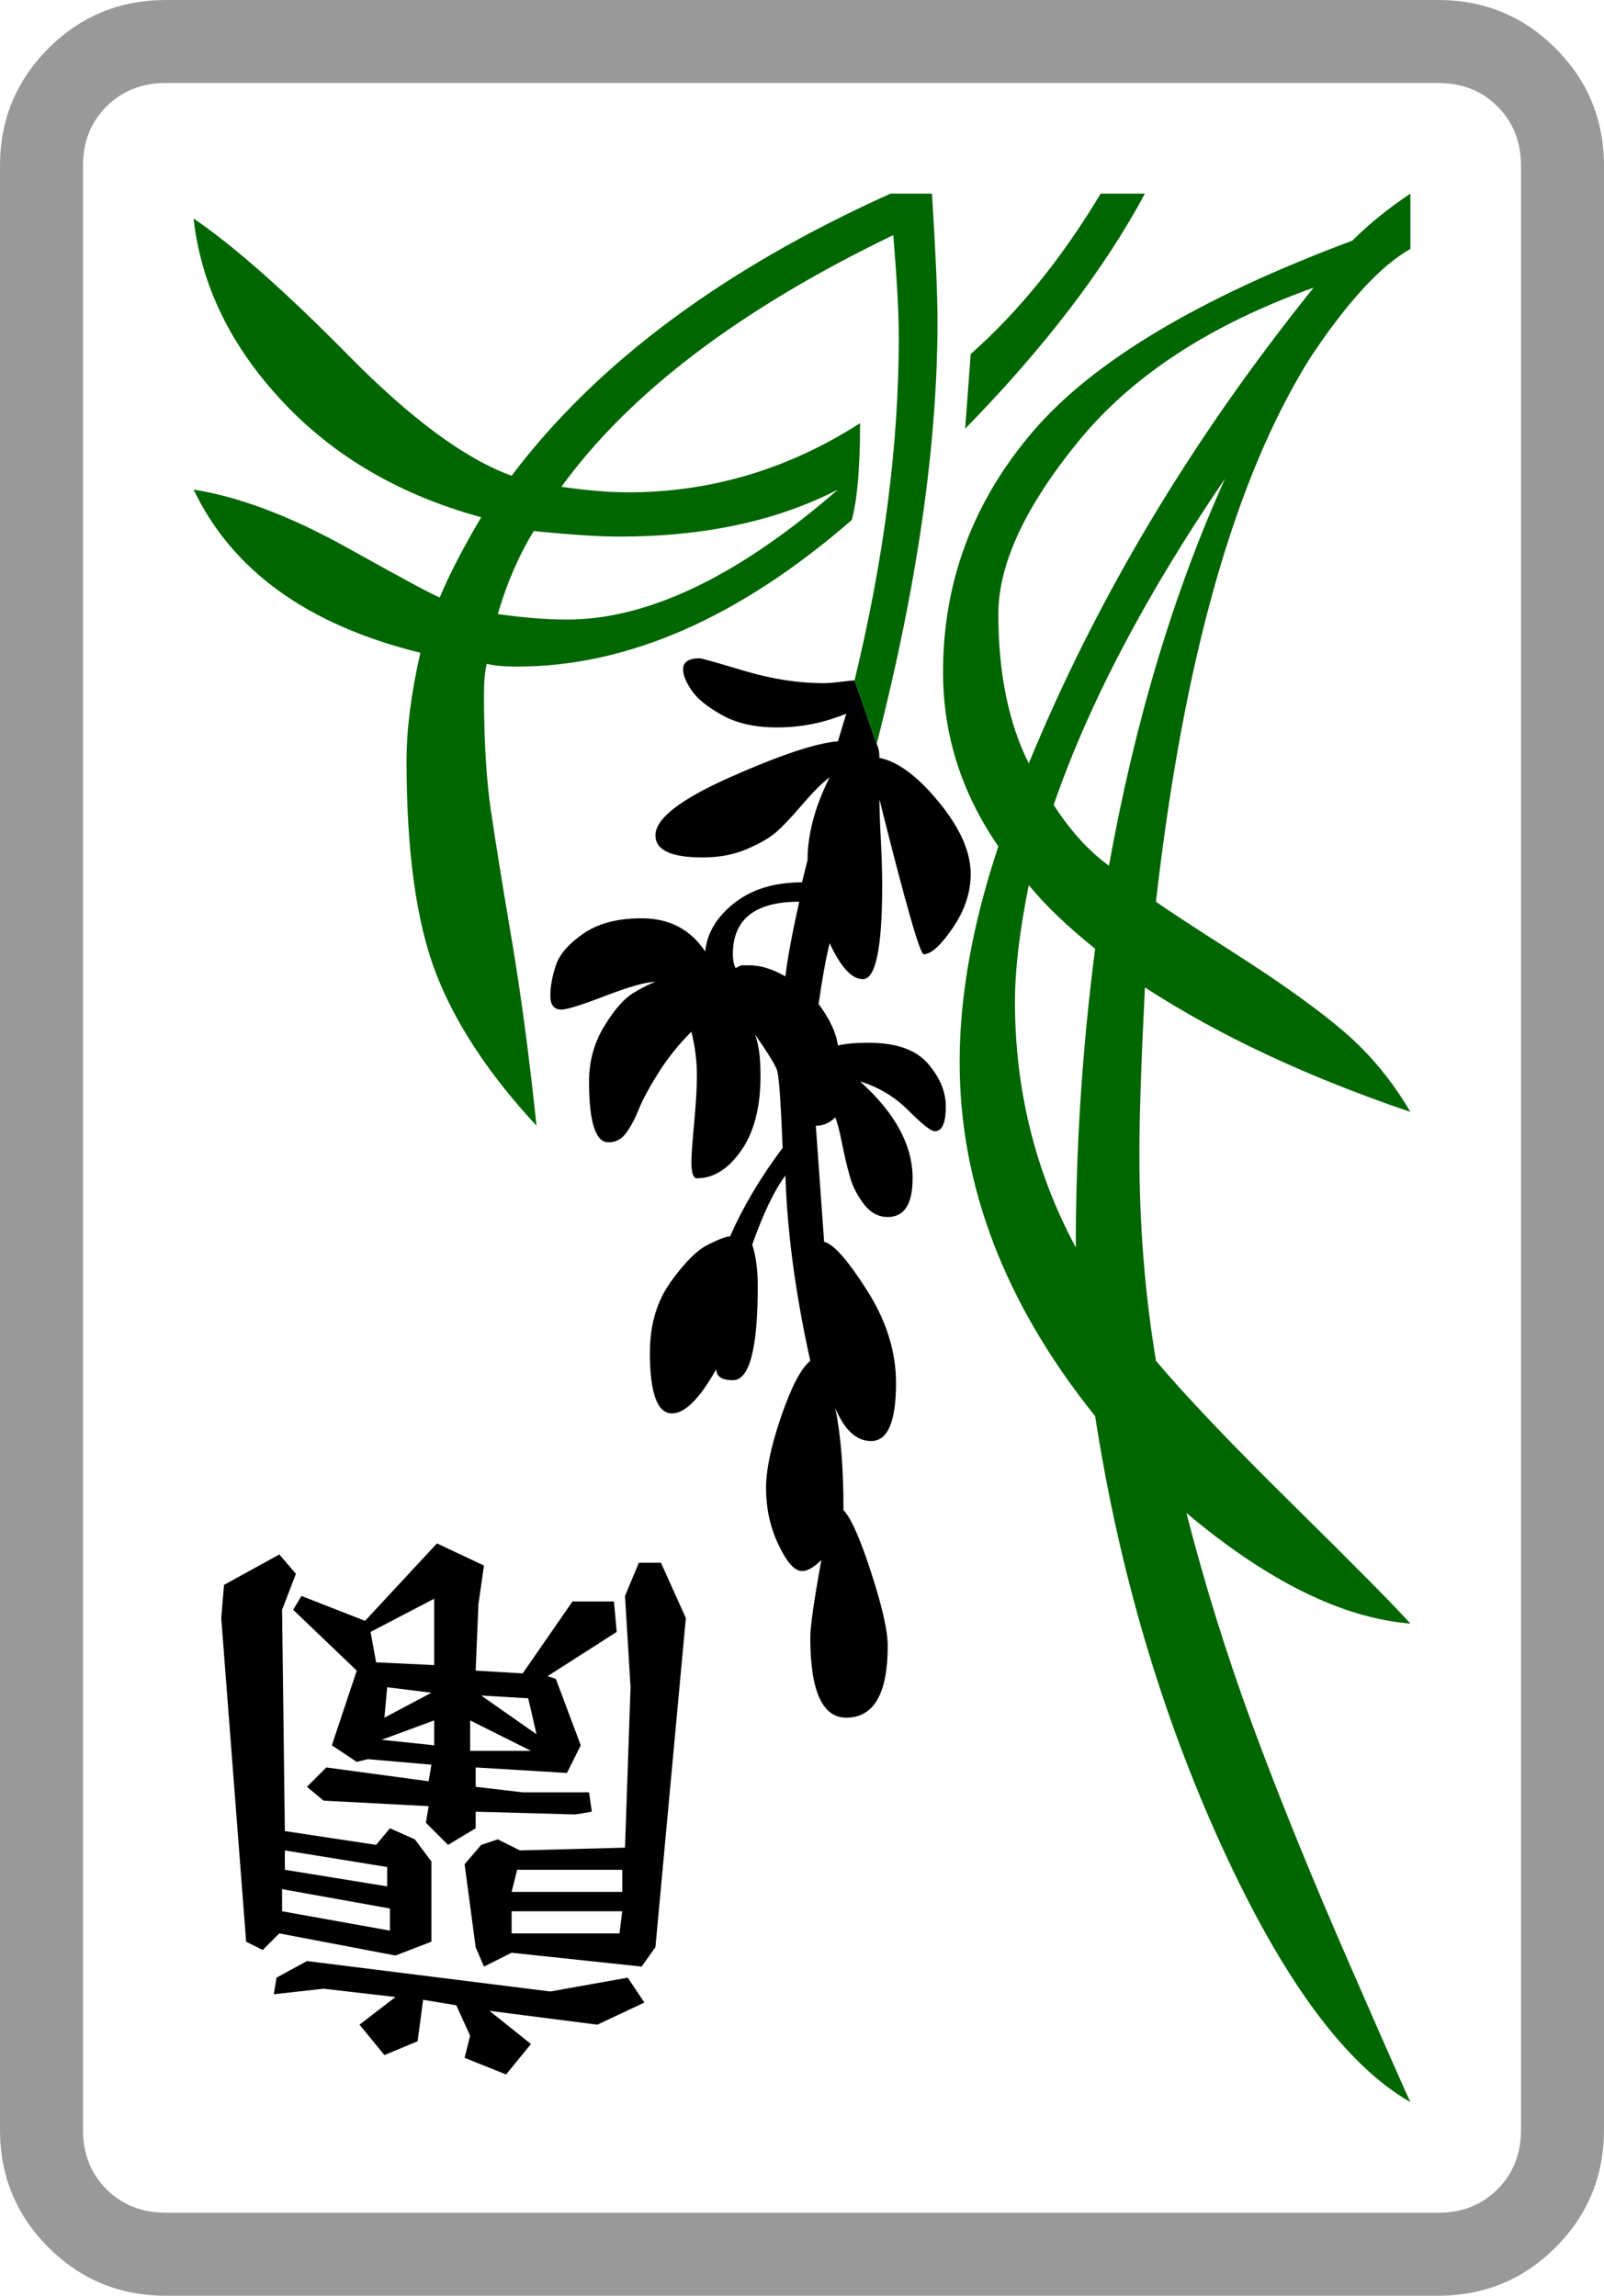 <svg xmlns="http://www.w3.org/2000/svg" viewBox="30 -115 580 830"><g>
<!--frame-->
<path style="fill: #999999;" d="M550 685h-460q-13 0 -21.5 -8.5t-8.5 -21.5v-710q0 -13 8.5 -21.5t21.5 -8.5h460q13 0 21.5 8.5t8.5 21.5v710q0 13 -8.5 21.5t-21.5 8.5zM610 655v-710q0 -25 -17.5 -42.5t-42.5 -17.5h-460q-25 0 -42.5 17.5t-17.5 42.5v710 q0 25 17.5 42.5t42.5 17.5h460q25 0 42.5 -17.5t17.5 -42.5z"/>
<!--index-->
<path d="M187 487l-21 -1l-2 -11l23 -12v24zM224 512l-20 -14l17 1zM200 518v-11l22 11h-22zM169 506l1 -11l16 2zM168 514l19 -7v9zM192 552l10 -6v-6l36 1l6 -1l-1 -7h-24l-17 -2v-7l33 2l5 -10l-9 -24l-3 -1l25 -16l-1 -11h-15l-18 26l-17 -1l1 -24l2 -14l-17 -8l-26 28l-23 -9 l-3 5l23 22l-9 27l9 6l4 -1l23 2l-1 6l-37 -5l-7 7l6 5l38 2l-1 6zM215 569l2 -8h38v8h-40zM215 584v-8h40l-1 8h-39zM133 561v-7l37 6v7zM132 576v-8l39 7v8zM262 596l5 -7l11 -119l-9 -20h-8l-5 12l2 33l-2 58l-38 1l-8 -4l-6 2l-6 7l4 30l3 7l10 -5zM180 550l-9 -4l-5 6 l-33 -5l-1 -80l5 -13l-6 -7l-20 11l-1 12l9 117l6 3l6 -6l42 8l13 -5v-29zM130 600l-1 6l18 -2l26 3l-13 10l9 11l12 -5l2 -15l12 2l5 11l-2 8l15 6l9 -11l-15 -12l39 5l17 -8l-6 -9l-28 5l-88 -11z"/>
<!--flower-->
<path d="M319 211Q315 229 314 238Q307 234 301 234H298L296 235Q295 233 295 230Q295 211 319 211ZM339 131Q338 131 334 131.5T328 132Q314 132 299 127.5T283 123Q277 123 277 127Q277 130 280 134.5T291 143.5T311 148Q324 148 336 143L333 153Q321 154 294 166T267 187Q267 195 284 195Q293 195 300 192T310.5 186T320 176T330 166Q322 182 322 196L320 204Q305 204 295.5 211.5T285 229Q277 217 262 217Q249 217 241 222.5T231 234T229 245T233 250Q236 250 249 245T267 240Q264 241 259 244T248.5 256T243 276Q243 298 250 298Q254 298 256.5 294.5T261 286T268 273T280 258Q282 266 282 274Q282 280 281 291T280 305Q280 311 282 311Q291 311 298 301T305 274Q305 264 303 259Q310 269 311 272T313 300Q301 316 294 332Q292 332 286 335T272.5 348.5T265 374Q265 396 273 396Q280 396 289 380Q289 384 295 384Q304 384 304 350Q304 341 302 335Q308 318 314 310Q315 341 323 377Q318 381 312.5 397T307 423Q307 434 311.5 443.5T320 453Q323 453 327 449Q323 471 323 477Q323 506 336 506Q351 506 351 480Q351 472 345 453.5T335 431Q335 408 332 394Q337 406 345 406Q354 406 354 385Q354 368 343.5 351.5T328 334L325 292Q329 292 332 289Q333 291 334.5 298.5T337.5 311T342.5 320.5T351 325Q360 325 360 311Q360 293 341 276Q351 279 358.5 286.5T368 294Q372 294 372 285Q372 277 365.5 269.5T344 262Q337 262 333 263Q332 256 326 248Q328 234 330 226Q336 239 342 239Q349 239 349 205Q349 198 348.5 188.5T348 174Q362 230 364 230Q368 230 374.5 220.5T381 201Q381 189 369.5 175T348 159Q348 156 347 154Z" />
<!--leaves-->
<path style="fill:#006600" d="M379 40Q422 -4 444 -45H428Q407 -10 381 13ZM333 62Q279 109 235 109Q224 109 210 107Q215 90 223 77Q243 79 254 79Q300 79 333 62ZM347 154Q369 68 369 1Q369 -13 367 -45H352Q261 -4 215 57Q190 48 156 13.5T100 -36Q104 0 132 30T204 72Q194 89 189 101Q186 100 155.5 83T100 62Q121 106 182 121Q177 143 177 160Q177 209 187.5 236.5T224 292Q220 254 215 224.5T207.5 178T205 136Q205 129 206 125Q210 126 217 126Q277 126 338 73Q341 62 341 38Q302 63 257 63Q247 63 233 61Q270 10 353 -30Q355 -6 355 7Q355 65 339 131Z" />
<path style="fill:#006600" d="M540 -45q-12 8 -21 17q-83 31 -115.5 69t-32.5 87q0 34 20 63q-14 42 -14 78q0 67 49 128q13 84 46 156t68 92q-2 -4 -22.5 -51t-34.5 -85t-24 -77q44 37 81 40q-9 -10 -42.5 -43t-49.5 -52q-6 -36 -6 -75 q0 -20 2 -60q40 26 96 45q-10 -17 -24 -29t-39 -28t-29 -19q15 -132 56 -197q20 -30 36 -39v-20zM473 58q-28 62 -42 140q-11 -8 -20 -22q19 -55 62 -118zM419 336q-22 -41 -22 -89q0 -17 5 -42q9 11 24 23q-7 54 -7 108zM505 -11q-66 82 -103 172q-11 -22 -11 -54 q0 -27 29 -62.5t85 -55.5z"/>
</g></svg>

